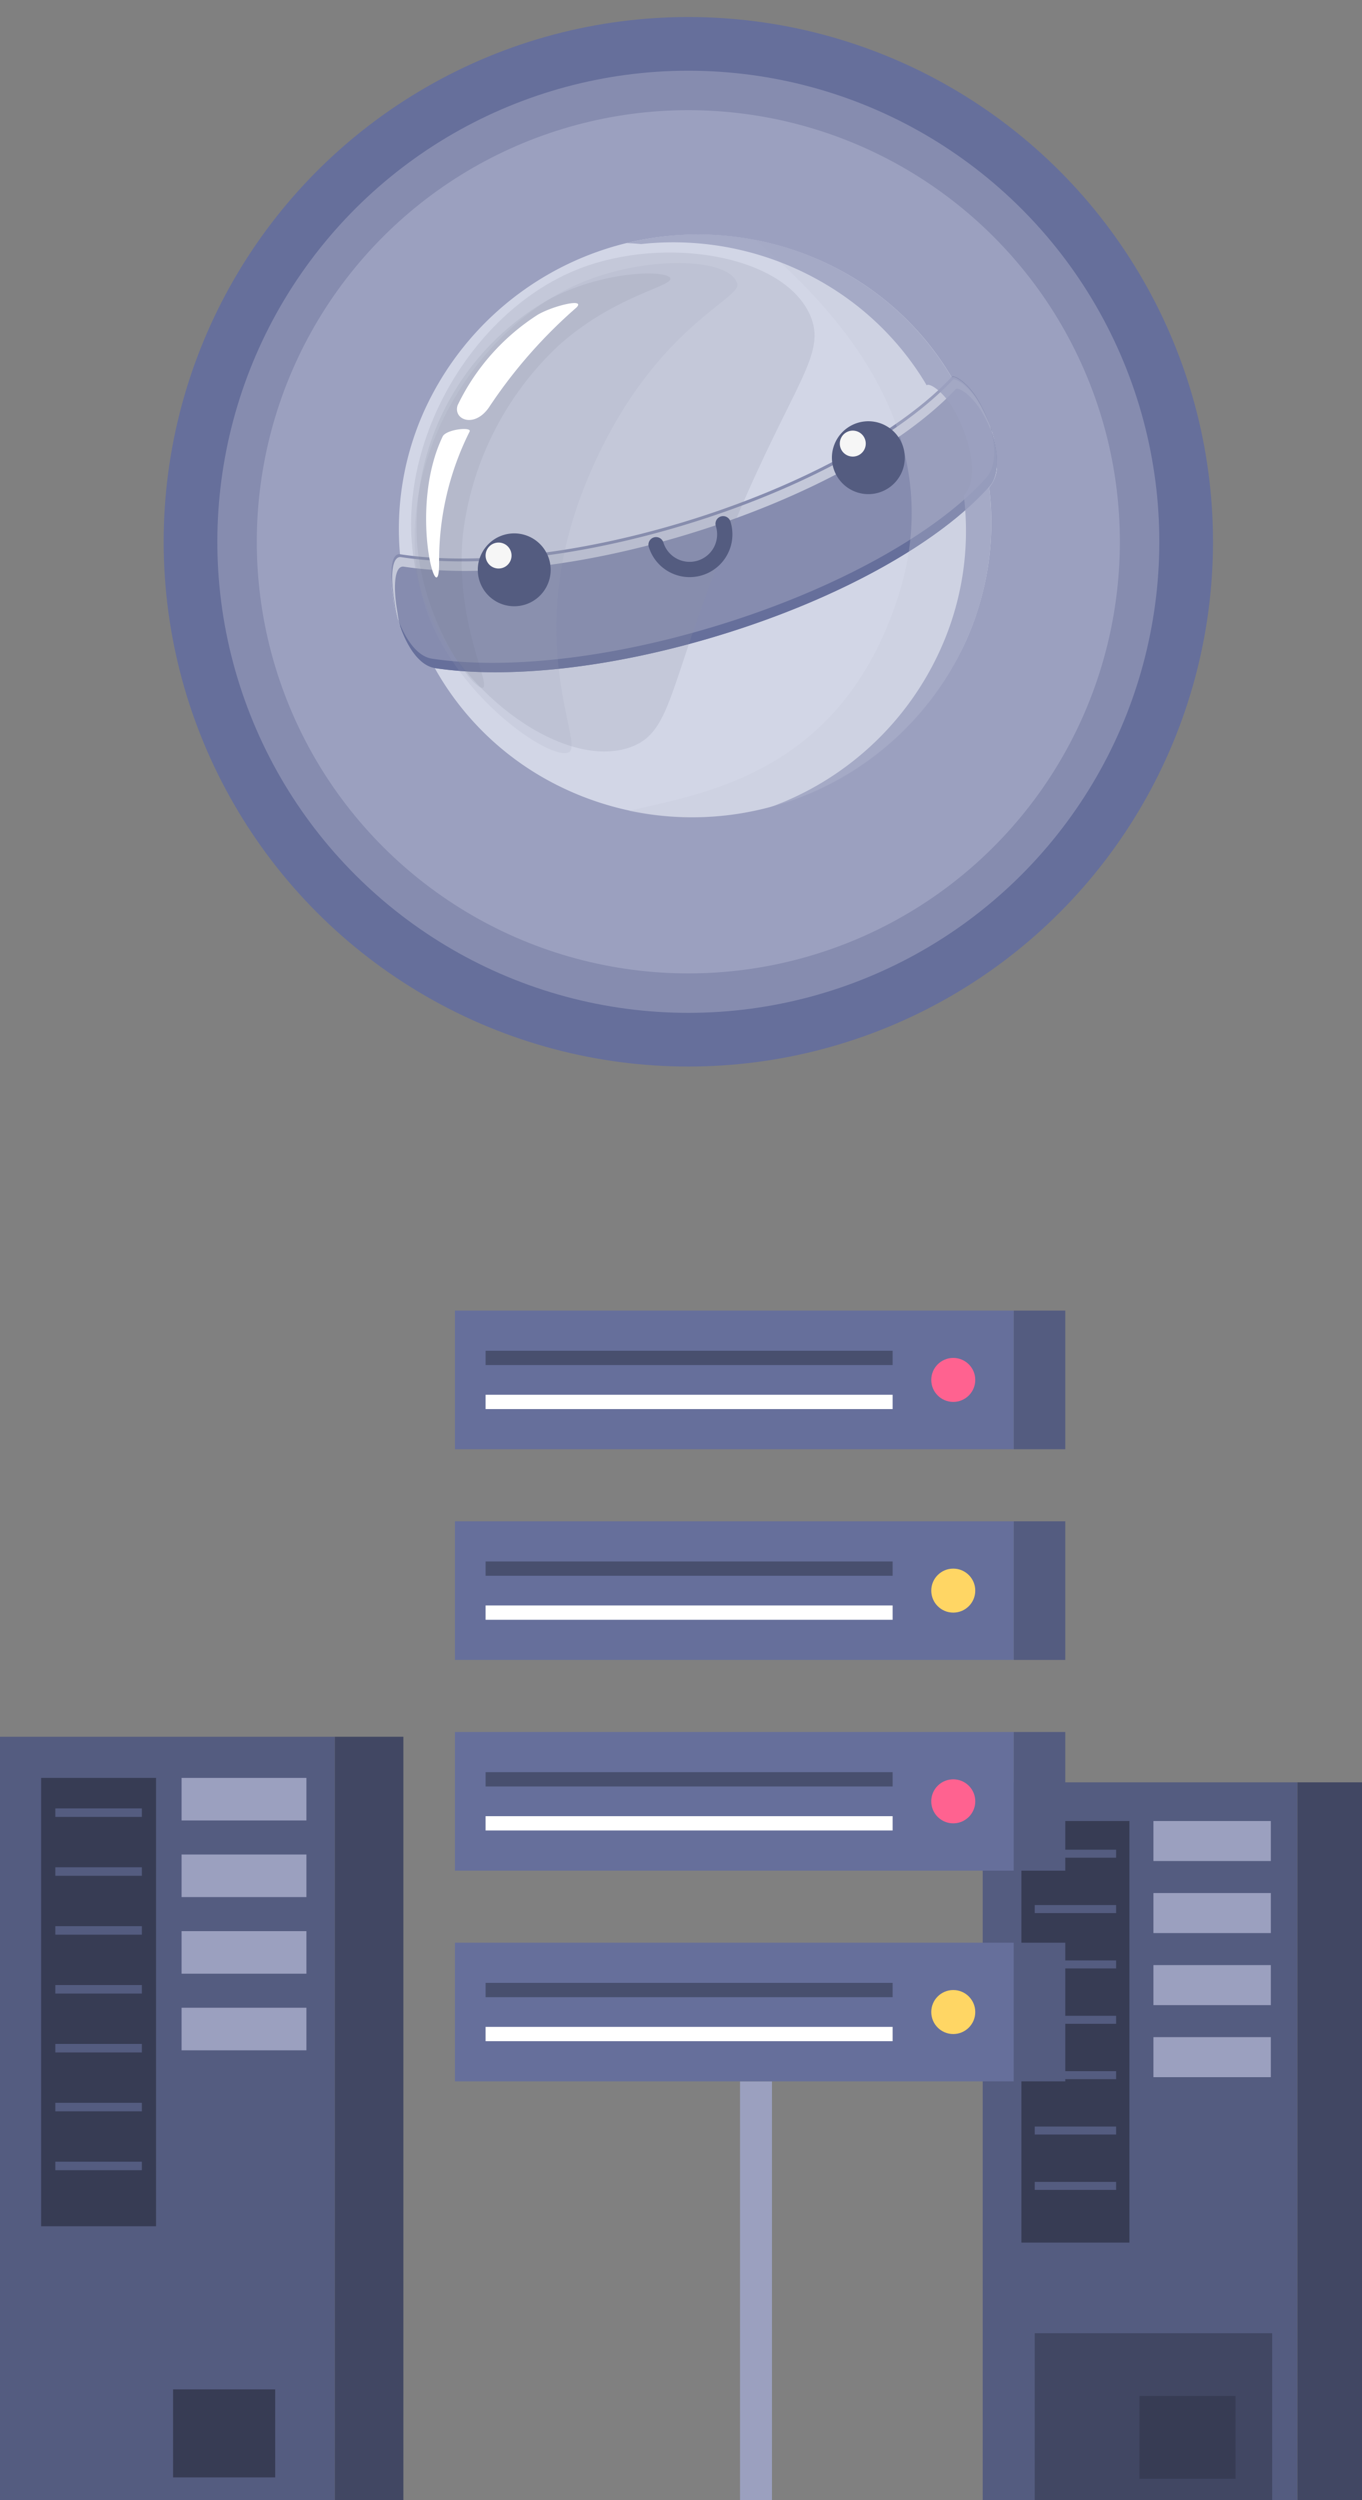 <svg xmlns="http://www.w3.org/2000/svg" xmlns:xlink="http://www.w3.org/1999/xlink" width="127.1" height="233.262" viewBox="0 0 127.1 233.262">
  <rect x="0" y="0" width="127.1" height="233.262" fill="#808080" stroke="none"/>
  <defs>
    <linearGradient id="linear-gradient" x1="-1.739" y1="-0.079" x2="-1.333" y2="0.217" gradientUnits="objectBoundingBox">
      <stop offset="0" stop-color="#fff"/>
      <stop offset="0.49" stop-color="#fefafc"/>
      <stop offset="1" stop-color="#9a9eb1"/>
    </linearGradient>
    <linearGradient id="linear-gradient-2" x1="-2.112" y1="-0.191" x2="-1.671" y2="0.233" gradientUnits="objectBoundingBox">
      <stop offset="0" stop-color="#fff"/>
      <stop offset="0.49" stop-color="#fefafc"/>
      <stop offset="1" stop-color="#686e82"/>
    </linearGradient>
  </defs>
  <g id="Grupo_15892" data-name="Grupo 15892" transform="translate(-703.766 -1046.402)">
    <g id="Grupo_15705" data-name="Grupo 15705" transform="translate(717.451 1046.402)">
      <circle id="Elipse_279" data-name="Elipse 279" cx="48.961" cy="48.961" r="48.961" transform="translate(1.588 1.588)" fill="#666f9b"/>
      <circle id="Elipse_280" data-name="Elipse 280" cx="43.951" cy="43.951" r="43.951" transform="translate(0 86.718) rotate(-80.584)" fill="#868caf"/>
      <circle id="Elipse_281" data-name="Elipse 281" cx="40.27" cy="40.27" r="40.27" transform="translate(4.243 83.703) rotate(-80.601)" fill="#9ba0bf"/>
      <g id="Grupo_15425" data-name="Grupo 15425" transform="translate(22.828 21.863)">
        <g id="Recurso_1" data-name="Recurso 1" transform="translate(0 0)">
          <g id="Capa_2" data-name="Capa 2" transform="translate(0 0)">
            <g id="Capa_1" data-name="Capa 1">
              <path id="Trazado_13568" data-name="Trazado 13568" d="M4.035,40.479l.159.287a26.9,26.9,0,0,0,9.55,9.7A28.044,28.044,0,0,0,53.633,37.876a25.66,25.66,0,0,0,1.153-3.086,26.69,26.69,0,0,0,1.137-9.508c-.032-.531-.085-1.094-.154-1.647h0a3.187,3.187,0,0,0,.728-1.96,10.5,10.5,0,0,0-.993-4.616,11.871,11.871,0,0,0-.85-1.662l-.053-.09c-.908-1.445-2.125-2.162-2.321-1.928h0c-.048-.1-.106-.191-.165-.287a26.7,26.7,0,0,0-2.241-3.16A27.057,27.057,0,0,0,42.9,3.947,28.05,28.05,0,0,0,3.015,16.556,26.871,26.871,0,0,0,.79,29.9c-.616-.069-.882.914-.8,2.6h0a14.872,14.872,0,0,0,.2,1.641.862.862,0,0,0,.037.3C.519,36.193,1.788,40.112,4.035,40.479Z" transform="translate(0.026 -0.011)" fill="#d2d6e6"/>
              <path id="Trazado_13569" data-name="Trazado 13569" d="M.6,47.645l-.048-.159L.522,47.4h0A9.7,9.7,0,0,1,.2,45.8c-.446-2.656-.212-4.366.6-4.249,6.687,1.03,16.285.08,26.462-3.006C38.419,35.158,47.581,30.005,52.282,25c.228-.239,1.466.531,2.38,2.018a14.371,14.371,0,0,1,1.206,2.571h0c.048.138.1.276.138.409v.064l.112.377h0c.531,1.875.579,3.766-.367,4.78C51.177,40.411,41.866,45.7,30.478,49.153,20.333,52.234,10.751,53.19,4.064,52.175,2.513,51.942,1.409,50.014.8,48.261v-.048C.771,48.144.75,48.075.723,48s-.032-.1-.053-.154A1.488,1.488,0,0,1,.6,47.645Z" transform="translate(0.023 -11.702)" fill="#868caf"/>
              <path id="Trazado_13570" data-name="Trazado 13570" d="M56.3,30.986h0a14.129,14.129,0,0,0-1.206-2.571c-.914-1.5-2.125-2.257-2.374-2.013-4.7,5.009-13.879,10.155-25.033,13.544C17.515,43.037,7.911,43.988,1.23,42.958.417,42.83.167,44.551.624,47.207a9.81,9.81,0,0,0,.324,1.567h0v-.042a.827.827,0,0,0-.069-.212c-.021-.069-.037-.106-.053-.159s-.042-.133-.058-.2A1.126,1.126,0,0,1,.72,48l-.032-.09h0a9.81,9.81,0,0,1-.324-1.593c-.446-2.656-.207-4.371.6-4.249,6.687,1.03,16.285.08,26.462-3.006,11.149-3.378,20.316-8.52,25.017-13.528.223-.244,1.461.531,2.374,2.013a13.724,13.724,0,0,1,1.206,2.576h0c.048.138.1.271.138.409v.064l.112.377Z" transform="translate(-0.053 -11.95)" fill="#c4c8d9"/>
              <path id="Trazado_13571" data-name="Trazado 13571" d="M1.032,51.621,1,51.531H1c.621,1.753,1.716,3.665,3.261,3.9,6.687,1.014,16.264.058,26.408-3.022,11.393-3.458,20.715-8.748,25.309-13.852.945-1.062.887-2.927.366-4.78h0c.048.138.1.276.138.409v.064l.112.377h0c.531,1.875.579,3.766-.366,4.78-4.573,5.136-13.884,10.421-25.272,13.879C20.812,56.37,11.23,57.326,4.543,56.311c-1.551-.234-2.656-2.162-3.267-3.915v-.048c-.027-.069-.048-.138-.074-.212s-.032-.1-.053-.154a1.543,1.543,0,0,1-.058-.2Z" transform="translate(-0.455 -15.838)" fill="#666f9b"/>
              <path id="Trazado_13572" data-name="Trazado 13572" d="M23.93,49.349c4.127-1.487,3.447-6.124,9.757-21.039,5.5-13.056,8.631-15.658,6.985-19.318C38.133,3.384,27.117,1.626,19.2,4.685,8.044,8.987.125,24.061,4.857,36.108,8.24,44.606,17.891,51.516,23.93,49.349Z" transform="translate(-1.609 -1.498)" fill="#8e91a7" opacity="0.2"/>
              <path id="Trazado_13573" data-name="Trazado 13573" d="M19.181,7.067C25.417,4.278,33.575,4.491,34.191,7c.361,1.461-8.27,4.249-14.1,18.5-6.013,14.718-.181,24.326-1.593,25.176-1.625.972-11.053-5.45-13.565-14.017C1.409,24.674,9.318,11.486,19.181,7.067Z" transform="translate(-1.9 -2.366)" opacity="0.15" fill="url(#linear-gradient)"/>
              <path id="Trazado_13574" data-name="Trazado 13574" d="M28.073,7.332c-.234-.77-6.092-.813-11.34,1.971A24.425,24.425,0,0,0,4.443,32.1c.653,7.654,5.343,13.735,6.135,13.427S7.922,39.317,8.724,31.185a28.85,28.85,0,0,1,8.9-17.56C22.831,8.941,28.307,8.1,28.073,7.332Z" transform="translate(-2.033 -3.226)" opacity="0.1" fill="url(#linear-gradient-2)"/>
              <path id="Trazado_13575" data-name="Trazado 13575" d="M19.049,13.165c1.392-.823,4.509-1.593,3.622-.68a46.1,46.1,0,0,0-8.142,9.279c-1.354,2.024-3.394,1.206-2.953-.154A20.648,20.648,0,0,1,19.049,13.165Z" transform="translate(-5.385 -5.66)" fill="#fff"/>
              <path id="Trazado_13576" data-name="Trazado 13576" d="M7.639,34.9c.324-.68,2.741-.93,2.518-.467A26.839,26.839,0,0,0,7.31,46.792C7.283,51.556,4.388,41.693,7.639,34.9Z" transform="translate(-2.845 -16.033)" fill="#fff"/>
              <path id="Trazado_13577" data-name="Trazado 13577" d="M66.921,34.074C72.248,17.179,58.47,5.409,53.568,1a27.619,27.619,0,0,1,8.918,3.4,26.876,26.876,0,0,1,9.2,9.141l.17.287h0c.228-.244,1.461.531,2.38,2.018,1.5,2.465,2.656,6.512,1.115,8.238h0a26.839,26.839,0,0,1-2.125,14.24,27.885,27.885,0,0,1-17.14,15.254,28.358,28.358,0,0,1-14.341.69C48.426,52.617,61.594,50.965,66.921,34.074Z" transform="translate(-19.561 -0.469)" fill="#c4c8d9" opacity="0.3"/>
              <path id="Trazado_13578" data-name="Trazado 13578" d="M51.188,102.288H51.05l.5-.138Z" transform="translate(-23.921 -47.894)" fill="#cdcccc" opacity="0.54"/>
              <path id="Trazado_13579" data-name="Trazado 13579" d="M70.651,38.609a26.786,26.786,0,0,0,2.125-14.24l.027-.027c1.562-1.726.388-5.774-1.115-8.238-.914-1.5-2.125-2.263-2.38-2.018h0c-.058-.1-.112-.191-.165-.287a26.886,26.886,0,0,0-9.221-9.12A27.8,27.8,0,0,0,42.665.909c-.451-.042-.9-.074-1.365-.09A27.858,27.858,0,0,1,62.275,3.936a26.876,26.876,0,0,1,9.2,9.141l.17.287h0c.228-.244,1.461.531,2.38,2.018,1.5,2.465,2.656,6.512,1.115,8.238h0A26.839,26.839,0,0,1,73.02,37.86,27.885,27.885,0,0,1,55.88,53.115c-.4.127-.8.244-1.206.351A27.843,27.843,0,0,0,70.651,38.609Z" transform="translate(-19.35 -0.001)" fill="#9ba0bf" opacity="0.8"/>
              <path id="Trazado_13580" data-name="Trazado 13580" d="M84.028,35.221A3.4,3.4,0,1,1,79.752,33,3.4,3.4,0,0,1,84.028,35.221Z" transform="translate(-36.264 -15.399)" fill="#545c80"/>
              <path id="Trazado_13581" data-name="Trazado 13581" d="M81.142,35.325a1.211,1.211,0,1,1-.6-.709A1.211,1.211,0,0,1,81.142,35.325Z" transform="translate(-36.921 -16.167)" fill="#f6f6f6"/>
              <path id="Trazado_13582" data-name="Trazado 13582" d="M21.811,54.907a3.4,3.4,0,1,1-4.249-2.22A3.4,3.4,0,0,1,21.811,54.907Z" transform="translate(-7.095 -24.632)" fill="#545c80"/>
              <path id="Trazado_13583" data-name="Trazado 13583" d="M18.911,54.992a1.211,1.211,0,1,1-1.519-.791A1.211,1.211,0,0,1,18.911,54.992Z" transform="translate(-7.743 -25.386)" fill="#f6f6f6"/>
              <path id="Trazado_13584" data-name="Trazado 13584" d="M51.452,50.43a2.565,2.565,0,1,1-4.892,1.546.713.713,0,1,0-1.359.43A3.991,3.991,0,1,0,52.812,50a.713.713,0,0,0-1.36.43Z" transform="translate(-21.163 -23.21)" fill="#545c80"/>
            </g>
          </g>
        </g>
      </g>
    </g>
    <g id="Grupo_15706" data-name="Grupo 15706" transform="translate(703.766 1208.444)">
      <rect id="Rectángulo_20022" data-name="Rectángulo 20022" width="23.564" height="16.557" transform="translate(4.369 54.663)" fill="#414763"/>
      <rect id="Rectángulo_20023" data-name="Rectángulo 20023" width="6.408" height="71.22" transform="translate(31.234)" fill="#414763"/>
      <rect id="Rectángulo_20024" data-name="Rectángulo 20024" width="31.234" height="71.22" fill="#545c80"/>
      <rect id="Rectángulo_20025" data-name="Rectángulo 20025" width="10.723" height="41.832" transform="translate(3.839 3.839)" fill="#373c54"/>
      <rect id="Rectángulo_20026" data-name="Rectángulo 20026" width="11.649" height="3.971" transform="translate(16.945 3.839)" fill="#9ba0bf"/>
      <rect id="Rectángulo_20027" data-name="Rectángulo 20027" width="11.649" height="3.971" transform="translate(16.945 10.988)" fill="#9ba0bf"/>
      <rect id="Rectángulo_20028" data-name="Rectángulo 20028" width="11.649" height="3.971" transform="translate(16.945 18.136)" fill="#9ba0bf"/>
      <rect id="Rectángulo_20029" data-name="Rectángulo 20029" width="11.649" height="3.971" transform="translate(16.945 25.284)" fill="#9ba0bf"/>
      <g id="Grupo_15397" data-name="Grupo 15397" transform="translate(5.163 6.685)">
        <rect id="Rectángulo_20030" data-name="Rectángulo 20030" width="8.075" height="0.794" fill="#545c80"/>
        <rect id="Rectángulo_20031" data-name="Rectángulo 20031" width="8.075" height="0.794" transform="translate(0 5.494)" fill="#545c80"/>
        <rect id="Rectángulo_20032" data-name="Rectángulo 20032" width="8.075" height="0.794" transform="translate(0 10.987)" fill="#545c80"/>
        <rect id="Rectángulo_20033" data-name="Rectángulo 20033" width="8.075" height="0.794" transform="translate(0 16.481)" fill="#545c80"/>
        <rect id="Rectángulo_20034" data-name="Rectángulo 20034" width="8.075" height="0.794" transform="translate(0 21.975)" fill="#545c80"/>
        <rect id="Rectángulo_20035" data-name="Rectángulo 20035" width="8.075" height="0.794" transform="translate(0 27.469)" fill="#545c80"/>
        <rect id="Rectángulo_20036" data-name="Rectángulo 20036" width="8.075" height="0.794" transform="translate(0 32.962)" fill="#545c80"/>
      </g>
      <rect id="Rectángulo_20037" data-name="Rectángulo 20037" width="9.531" height="8.212" transform="translate(16.15 60.891)" fill="#373c54"/>
    </g>
    <rect id="Rectángulo_20090" data-name="Rectángulo 20090" width="2.979" height="39.068" transform="translate(772.826 1240.595)" fill="#9ba0bf"/>
    <g id="Grupo_15708" data-name="Grupo 15708" transform="translate(795.471 1212.696)">
      <rect id="Rectángulo_20042" data-name="Rectángulo 20042" width="29.369" height="66.967" fill="#545c80"/>
      <rect id="Rectángulo_20043" data-name="Rectángulo 20043" width="22.157" height="15.568" transform="translate(4.855 51.399)" fill="#414763"/>
      <rect id="Rectángulo_20044" data-name="Rectángulo 20044" width="6.026" height="66.967" transform="translate(29.369)" fill="#414763"/>
      <rect id="Rectángulo_20045" data-name="Rectángulo 20045" width="10.082" height="39.334" transform="translate(3.61 3.61)" fill="#373c54"/>
      <rect id="Rectángulo_20046" data-name="Rectángulo 20046" width="10.954" height="3.734" transform="translate(15.933 3.61)" fill="#9ba0bf"/>
      <rect id="Rectángulo_20047" data-name="Rectángulo 20047" width="10.954" height="3.734" transform="translate(15.933 10.331)" fill="#9ba0bf"/>
      <rect id="Rectángulo_20048" data-name="Rectángulo 20048" width="10.954" height="3.734" transform="translate(15.933 17.053)" fill="#9ba0bf"/>
      <rect id="Rectángulo_20049" data-name="Rectángulo 20049" width="10.954" height="3.734" transform="translate(15.933 23.775)" fill="#9ba0bf"/>
      <g id="Grupo_15400" data-name="Grupo 15400" transform="translate(4.855 6.286)">
        <rect id="Rectángulo_20050" data-name="Rectángulo 20050" width="7.593" height="0.747" fill="#545c80"/>
        <rect id="Rectángulo_20051" data-name="Rectángulo 20051" width="7.593" height="0.747" transform="translate(0 5.166)" fill="#545c80"/>
        <rect id="Rectángulo_20052" data-name="Rectángulo 20052" width="7.593" height="0.747" transform="translate(0 10.331)" fill="#545c80"/>
        <rect id="Rectángulo_20053" data-name="Rectángulo 20053" width="7.593" height="0.747" transform="translate(0 15.497)" fill="#545c80"/>
        <rect id="Rectángulo_20054" data-name="Rectángulo 20054" width="7.593" height="0.747" transform="translate(0 20.663)" fill="#545c80"/>
        <rect id="Rectángulo_20055" data-name="Rectángulo 20055" width="7.593" height="0.747" transform="translate(0 25.829)" fill="#545c80"/>
        <rect id="Rectángulo_20056" data-name="Rectángulo 20056" width="7.593" height="0.747" transform="translate(0 30.994)" fill="#545c80"/>
      </g>
      <rect id="Rectángulo_20057" data-name="Rectángulo 20057" width="8.962" height="7.721" transform="translate(14.628 57.255)" fill="#373c54"/>
    </g>
    <g id="Grupo_15709" data-name="Grupo 15709" transform="translate(746.219 1168.683)">
      <rect id="Rectángulo_20058" data-name="Rectángulo 20058" width="52.151" height="12.935" fill="#666f9b"/>
      <rect id="Rectángulo_20059" data-name="Rectángulo 20059" width="4.806" height="12.935" transform="translate(52.151)" fill="#545c80"/>
      <g id="Grupo_15402" data-name="Grupo 15402" transform="translate(2.862 3.747)">
        <rect id="Rectángulo_20060" data-name="Rectángulo 20060" width="37.984" height="1.335" fill="#484f6e"/>
        <rect id="Rectángulo_20061" data-name="Rectángulo 20061" width="37.984" height="1.335" transform="translate(0 4.106)" fill="#fff"/>
      </g>
      <circle id="Elipse_284" data-name="Elipse 284" cx="2.053" cy="2.053" r="2.053" transform="translate(44.451 4.414)" fill="#ff6290"/>
      <rect id="Rectángulo_20062" data-name="Rectángulo 20062" width="52.151" height="12.935" transform="translate(0 19.659)" fill="#666f9b"/>
      <rect id="Rectángulo_20063" data-name="Rectángulo 20063" width="4.806" height="12.935" transform="translate(52.151 19.659)" fill="#545c80"/>
      <g id="Grupo_15403" data-name="Grupo 15403" transform="translate(2.862 23.406)">
        <rect id="Rectángulo_20064" data-name="Rectángulo 20064" width="37.984" height="1.335" fill="#484f6e"/>
        <rect id="Rectángulo_20065" data-name="Rectángulo 20065" width="37.984" height="1.335" transform="translate(0 4.106)" fill="#fff"/>
      </g>
      <circle id="Elipse_285" data-name="Elipse 285" cx="2.053" cy="2.053" r="2.053" transform="translate(44.451 24.073)" fill="#ffd664"/>
      <rect id="Rectángulo_20066" data-name="Rectángulo 20066" width="52.151" height="12.935" transform="translate(0 39.318)" fill="#666f9b"/>
      <rect id="Rectángulo_20067" data-name="Rectángulo 20067" width="4.806" height="12.935" transform="translate(52.151 39.318)" fill="#545c80"/>
      <g id="Grupo_15404" data-name="Grupo 15404" transform="translate(2.862 43.065)">
        <rect id="Rectángulo_20068" data-name="Rectángulo 20068" width="37.984" height="1.335" fill="#484f6e"/>
        <rect id="Rectángulo_20069" data-name="Rectángulo 20069" width="37.984" height="1.335" transform="translate(0 4.106)" fill="#fff"/>
      </g>
      <path id="Trazado_15698" data-name="Trazado 15698" d="M322.063,369.985a2.053,2.053,0,1,1-2.053-2.053A2.053,2.053,0,0,1,322.063,369.985Z" transform="translate(-273.506 -324.199)" fill="#ff6290"/>
      <rect id="Rectángulo_20070" data-name="Rectángulo 20070" width="52.151" height="12.935" transform="translate(0 58.977)" fill="#666f9b"/>
      <rect id="Rectángulo_20071" data-name="Rectángulo 20071" width="4.806" height="12.935" transform="translate(52.151 58.977)" fill="#545c80"/>
      <g id="Grupo_15405" data-name="Grupo 15405" transform="translate(2.862 62.724)">
        <rect id="Rectángulo_20072" data-name="Rectángulo 20072" width="37.984" height="1.335" fill="#484f6e"/>
        <rect id="Rectángulo_20073" data-name="Rectángulo 20073" width="37.984" height="1.335" transform="translate(0 4.106)" fill="#fff"/>
      </g>
      <circle id="Elipse_286" data-name="Elipse 286" cx="2.053" cy="2.053" r="2.053" transform="translate(44.451 63.392)" fill="#ffd664"/>
    </g>
  </g>
</svg>
